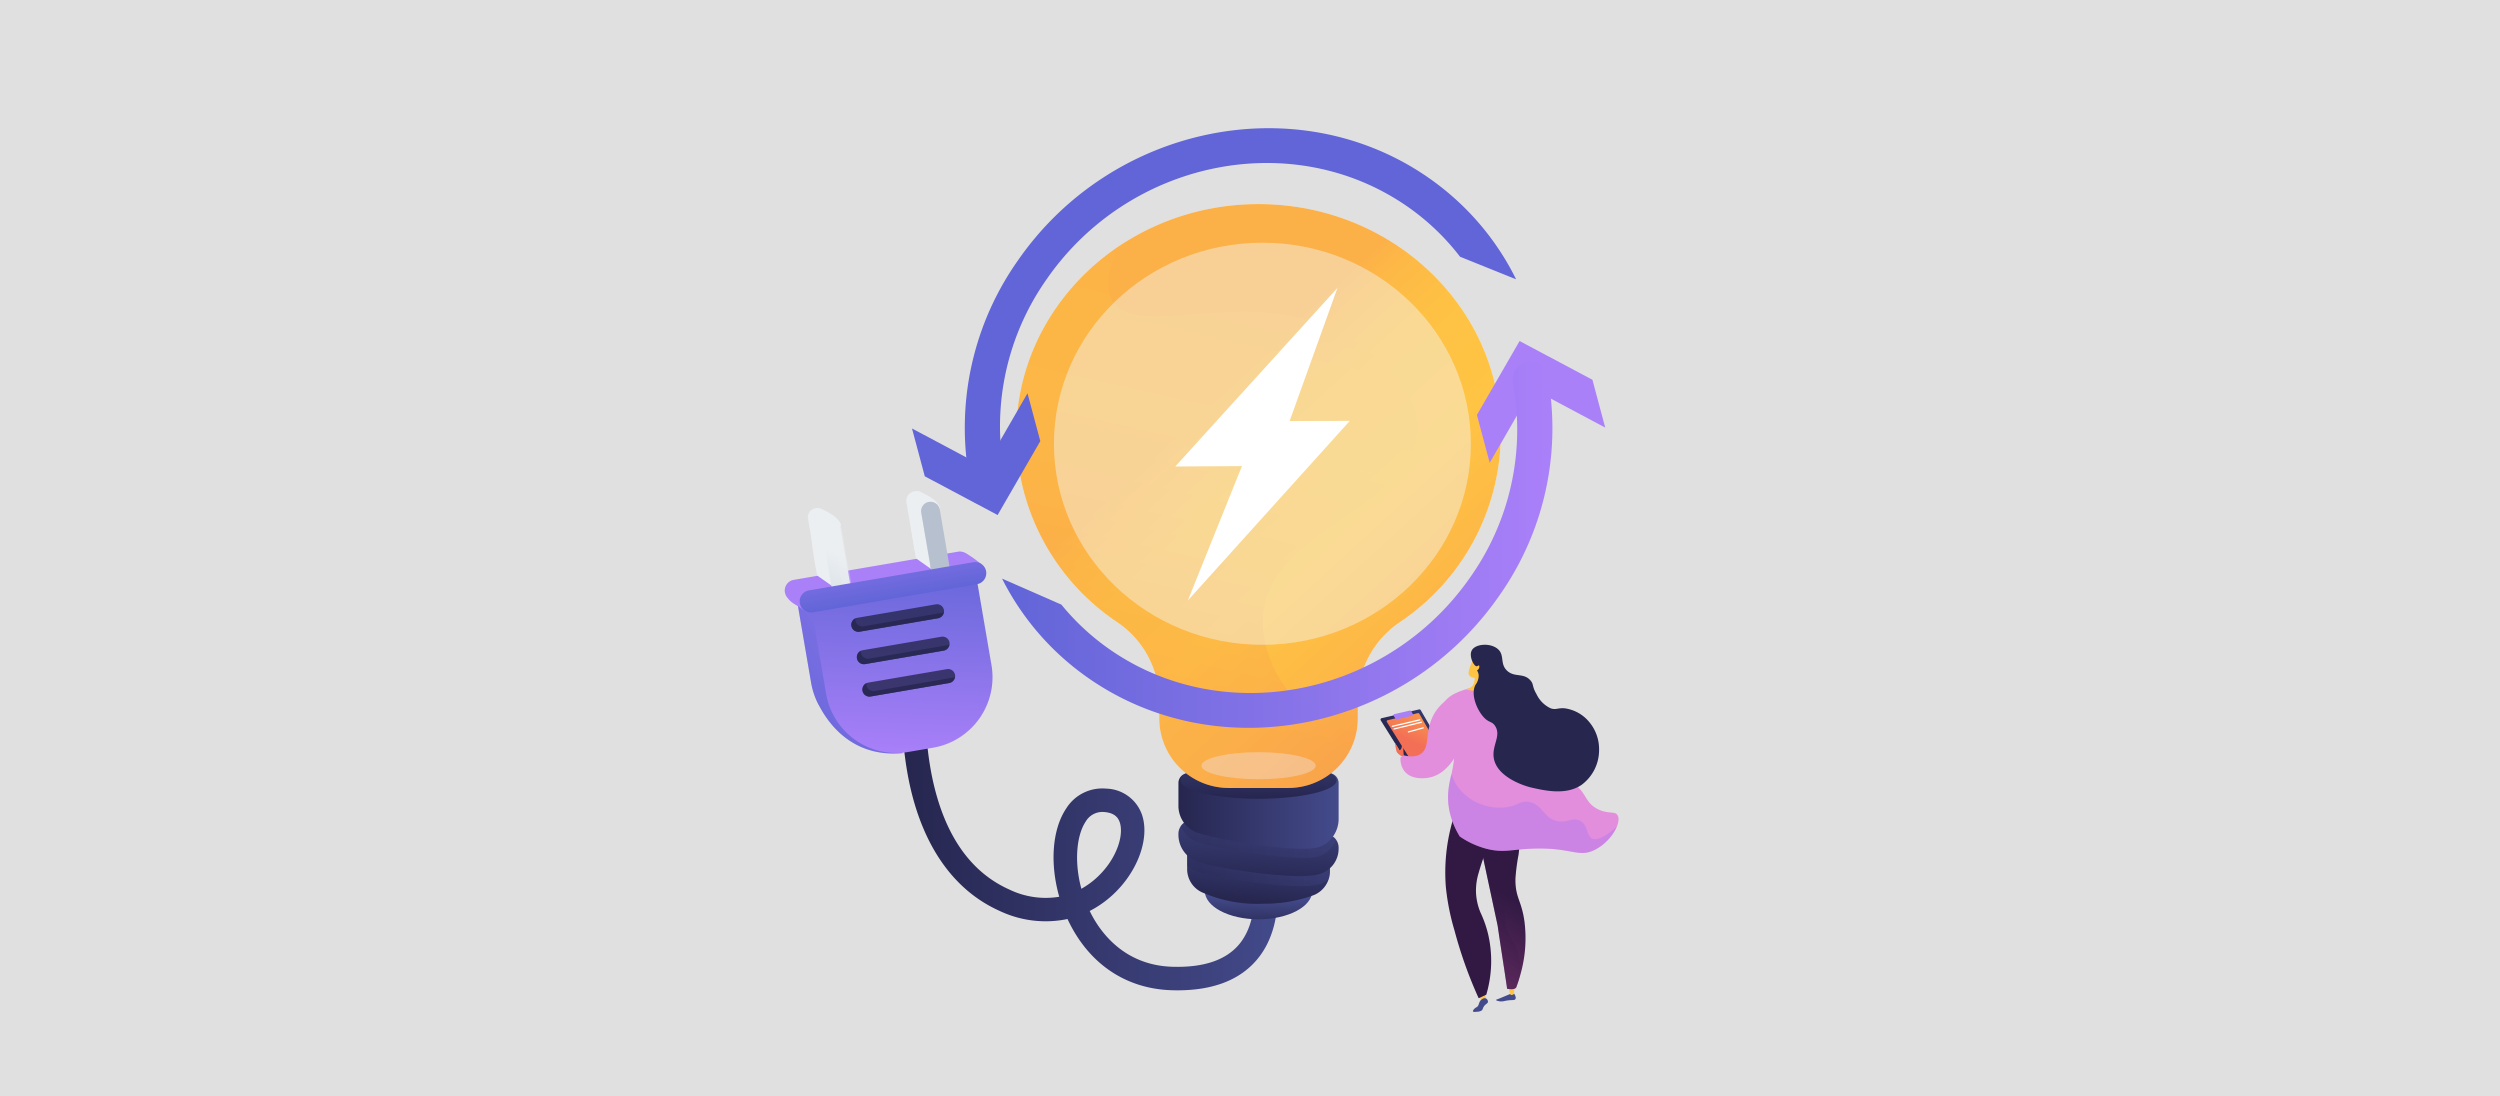<svg xmlns="http://www.w3.org/2000/svg" xmlns:xlink="http://www.w3.org/1999/xlink" width="451.826" height="198.114" viewBox="0 0 451.826 198.114">
  <rect x="0" y="0" width="451.826" height="198.114" fill="#333333" stroke="none"/>
  <defs>
    <linearGradient id="linear-gradient" x1="-7.685" y1="-2.789" x2="-8.472" y2="-9.463" gradientUnits="objectBoundingBox">
      <stop offset="0" stop-color="#444b8c"/>
      <stop offset="0.996" stop-color="#26264f"/>
    </linearGradient>
    <linearGradient id="linear-gradient-2" x1="-31.527" y1="-2.87" x2="-31.527" y2="-12.636" gradientUnits="objectBoundingBox">
      <stop offset="0" stop-color="#ffc444"/>
      <stop offset="0.996" stop-color="#f36f56"/>
    </linearGradient>
    <linearGradient id="linear-gradient-3" x1="-14.167" y1="-3.524" x2="-14.167" y2="-12.934" xlink:href="#linear-gradient-2"/>
    <linearGradient id="linear-gradient-4" x1="-7.08" y1="-2.382" x2="-8.118" y2="-6.115" xlink:href="#linear-gradient"/>
    <linearGradient id="linear-gradient-5" x1="-3.166" y1="-0.151" x2="-3.322" y2="0.807" gradientUnits="objectBoundingBox">
      <stop offset="0" stop-color="#311944"/>
      <stop offset="1" stop-color="#893976"/>
    </linearGradient>
    <linearGradient id="linear-gradient-6" x1="-3.562" y1="-0.151" x2="-3.738" y2="0.807" xlink:href="#linear-gradient-5"/>
    <linearGradient id="linear-gradient-7" x1="-0.126" y1="0.244" x2="-2.898" y2="0.21" xlink:href="#linear-gradient-5"/>
    <linearGradient id="linear-gradient-8" x1="-1.188" y1="1.208" x2="-2.28" y2="3.48" gradientUnits="objectBoundingBox">
      <stop offset="0.004" stop-color="#e38ddd"/>
      <stop offset="1" stop-color="#9571f6"/>
    </linearGradient>
    <linearGradient id="linear-gradient-9" x1="-6.419" y1="0.5" x2="-5.419" y2="0.5" xlink:href="#linear-gradient-8"/>
    <linearGradient id="linear-gradient-10" x1="-11.855" y1="-1.414" x2="-12.504" y2="-0.562" xlink:href="#linear-gradient-2"/>
    <linearGradient id="linear-gradient-11" x1="0.412" y1="-0.727" x2="-0.123" y2="0.218" xlink:href="#linear-gradient"/>
    <linearGradient id="linear-gradient-12" x1="0.532" y1="-0.829" x2="-0.039" y2="0.341" xlink:href="#linear-gradient-2"/>
    <linearGradient id="linear-gradient-13" x1="0.561" y1="-5.527" x2="0.999" y2="-7.503" gradientUnits="objectBoundingBox">
      <stop offset="0" stop-color="#aa80f9"/>
      <stop offset="0.996" stop-color="#6165d7"/>
    </linearGradient>
    <linearGradient id="linear-gradient-14" x1="2.266" y1="-3.703" x2="1.319" y2="-2.771" xlink:href="#linear-gradient-2"/>
    <linearGradient id="linear-gradient-15" x1="-2.07" y1="2.672" x2="-5.193" y2="7.613" xlink:href="#linear-gradient-8"/>
    <linearGradient id="linear-gradient-16" x1="-9.774" y1="0.739" x2="-9.472" y2="0.082" xlink:href="#linear-gradient"/>
    <linearGradient id="linear-gradient-17" y1="0.5" x2="1" y2="0.5" gradientUnits="objectBoundingBox">
      <stop offset="0.004" stop-color="#26264f"/>
      <stop offset="1" stop-color="#444b8c"/>
    </linearGradient>
    <linearGradient id="linear-gradient-18" x1="-0.755" y1="0.18" x2="0.671" y2="-0.926" gradientUnits="objectBoundingBox">
      <stop offset="0.004" stop-color="#6165d7"/>
      <stop offset="1" stop-color="#aa80f9"/>
    </linearGradient>
    <linearGradient id="linear-gradient-20" x1="-3.266" y1="-0.837" x2="-5.622" y2="0.327" gradientUnits="objectBoundingBox">
      <stop offset="0" stop-color="#ebeff2"/>
      <stop offset="0.474" stop-color="#d2d9e1"/>
      <stop offset="0.995" stop-color="#b7c0ce"/>
    </linearGradient>
    <linearGradient id="linear-gradient-21" x1="-3.115" y1="-0.704" x2="-5.405" y2="0.461" xlink:href="#linear-gradient-20"/>
    <linearGradient id="linear-gradient-22" x1="-1.715" y1="-1.959" x2="-1.724" y2="-1.207" xlink:href="#linear-gradient"/>
    <linearGradient id="linear-gradient-23" x1="-1.775" y1="-1.942" x2="-1.783" y2="-1.19" xlink:href="#linear-gradient"/>
    <linearGradient id="linear-gradient-24" x1="-1.835" y1="-1.924" x2="-1.843" y2="-1.172" xlink:href="#linear-gradient"/>
    <linearGradient id="linear-gradient-25" x1="-0.517" y1="-0.756" x2="-0.526" y2="0.052" xlink:href="#linear-gradient-18"/>
    <linearGradient id="linear-gradient-26" x1="-4.878" y1="-1.188" x2="-6.641" y2="-0.042" xlink:href="#linear-gradient-20"/>
    <linearGradient id="linear-gradient-27" x1="-4.83" y1="-0.969" x2="-6.593" y2="0.177" xlink:href="#linear-gradient-20"/>
    <linearGradient id="linear-gradient-28" x1="-4.842" y1="-0.424" x2="-5.003" y2="0.797" xlink:href="#linear-gradient-20"/>
    <linearGradient id="linear-gradient-29" x1="-4.401" y1="-0.81" x2="-7.307" y2="0.341" xlink:href="#linear-gradient-20"/>
    <linearGradient id="linear-gradient-30" x1="11.452" y1="-0.29" x2="11.291" y2="0.931" xlink:href="#linear-gradient-20"/>
    <linearGradient id="linear-gradient-31" x1="16.545" y1="-0.678" x2="13.616" y2="0.473" xlink:href="#linear-gradient-20"/>
    <linearGradient id="linear-gradient-32" x1="-0.646" y1="-0.153" x2="-0.69" y2="0.98" xlink:href="#linear-gradient-18"/>
    <linearGradient id="linear-gradient-33" x1="-0.644" y1="1.002" x2="-0.551" y2="-3.019" xlink:href="#linear-gradient-18"/>
    <linearGradient id="linear-gradient-34" x1="-1.736" y1="-1.873" x2="-1.745" y2="-1.121" xlink:href="#linear-gradient"/>
    <linearGradient id="linear-gradient-35" x1="-1.796" y1="-1.856" x2="-1.805" y2="-1.104" xlink:href="#linear-gradient"/>
    <linearGradient id="linear-gradient-36" x1="-1.856" y1="-1.839" x2="-1.865" y2="-1.087" xlink:href="#linear-gradient"/>
    <linearGradient id="linear-gradient-37" x1="-1.745" y1="-2.872" x2="-1.752" y2="-2.027" xlink:href="#linear-gradient"/>
    <linearGradient id="linear-gradient-38" x1="-1.805" y1="-2.848" x2="-1.812" y2="-2.003" xlink:href="#linear-gradient"/>
    <linearGradient id="linear-gradient-39" x1="-1.865" y1="-2.825" x2="-1.872" y2="-1.979" xlink:href="#linear-gradient"/>
    <linearGradient id="linear-gradient-40" x1="0.453" y1="1.209" x2="0.493" y2="0.605" xlink:href="#linear-gradient-17"/>
    <linearGradient id="linear-gradient-41" x1="0.341" y1="0.939" x2="0.642" y2="-0.276" xlink:href="#linear-gradient-17"/>
    <linearGradient id="linear-gradient-43" x1="0.384" y1="1.047" x2="0.649" y2="-0.416" xlink:href="#linear-gradient-17"/>
    <linearGradient id="linear-gradient-46" x1="0.475" y1="1.004" x2="0.576" y2="-0.995" xlink:href="#linear-gradient-17"/>
    <linearGradient id="linear-gradient-47" x1="0.429" y1="0.313" x2="1.075" y2="1.164" gradientUnits="objectBoundingBox">
      <stop offset="0" stop-color="#fcb148"/>
      <stop offset="0.052" stop-color="#fdb946"/>
      <stop offset="0.142" stop-color="#fec144"/>
      <stop offset="0.318" stop-color="#ffc444"/>
      <stop offset="0.485" stop-color="#fdb946"/>
      <stop offset="0.775" stop-color="#f99c4c"/>
      <stop offset="0.866" stop-color="#f8924f"/>
      <stop offset="1" stop-color="#f8924f"/>
    </linearGradient>
    <linearGradient id="linear-gradient-48" x1="0.546" y1="0.061" x2="0.39" y2="1.002" xlink:href="#linear-gradient-47"/>
    <linearGradient id="linear-gradient-49" x1="-1.181" y1="31.105" x2="-2.621" y2="35.185" xlink:href="#linear-gradient-18"/>
    <linearGradient id="linear-gradient-50" x1="0.325" y1="1.252" x2="-0.01" y2="2.607" xlink:href="#linear-gradient-18"/>
    <linearGradient id="linear-gradient-51" x1="-15.769" y1="-13.824" x2="-14.926" y2="-13.824" xlink:href="#linear-gradient-18"/>
    <linearGradient id="linear-gradient-52" x1="0" y1="0.5" x2="1" y2="0.5" xlink:href="#linear-gradient-18"/>
  </defs>
  <g id="Grupo_999306" data-name="Grupo 999306" transform="translate(-338.175 -2762.451)">
    <rect id="BG" width="451.826" height="198.114" transform="translate(338.175 2762.451)" fill="#e8e8e8" opacity="0.949"/>
    <g id="Grupo_65837" data-name="Grupo 65837" transform="translate(-16.662 2179.329)">
      <g id="Grupo_65821" data-name="Grupo 65821" transform="translate(604.344 699.649)">
        <path id="Trazado_114076" data-name="Trazado 114076" d="M2604.9,3167.98c.347.554.293.814.234.932-.175.346-.71.092-2.007.385a2.221,2.221,0,0,1-.818.057c-.322-.041-.71-.17-.7-.256,0-.031.057-.049.078-.056.356-.116,2.565-1.054,2.565-1.054Z" transform="translate(-2580.743 -3104.905)" fill="url(#linear-gradient)"/>
        <path id="Trazado_114077" data-name="Trazado 114077" d="M2640.525,3146.656l-.067,1.327s-.519.455-.717-.01a6.794,6.794,0,0,1-.237-1.269Z" transform="translate(-2616.332 -3084.883)" fill="url(#linear-gradient-2)"/>
        <path id="Trazado_114078" data-name="Trazado 114078" d="M2548.891,3166.455l.708,1.446.787-.211-.331-1.373Z" transform="translate(-2531.252 -3103.343)" fill="url(#linear-gradient-3)"/>
        <path id="Trazado_114079" data-name="Trazado 114079" d="M2535.5,3182.571c.339-.5.689-.495.726-.818a.651.651,0,0,0-.4-.634c-.339-.129-.7.166-.785.232-.558.452-.331,1.044-.869,1.367a1.522,1.522,0,0,0-.453.338c-.073.084-.253.292-.193.416.07.143.425.1.763.061a1.478,1.478,0,0,0,.791-.215C2535.336,3183.121,2535.237,3182.957,2535.5,3182.571Z" transform="translate(-2516.817 -3117.211)" fill="url(#linear-gradient-4)"/>
        <path id="Trazado_114080" data-name="Trazado 114080" d="M2553.471,2627.909a43.291,43.291,0,0,1-.268,7.855,35.3,35.3,0,0,0-.563,4.343c-.043,3.471,1.108,3.873,1.634,7.749a23.8,23.8,0,0,1-.62,9.132,24.7,24.7,0,0,1-.89,2.791c-.365.376-.979.294-1.625.218-.557-3.88-1.153-7.525-1.71-11.4l-3.723-17.408Z" transform="translate(-2528.261 -2597.813)" fill="url(#linear-gradient-5)"/>
        <path id="Trazado_114081" data-name="Trazado 114081" d="M2551.139,2660c-.557-3.88-1.153-7.525-1.71-11.4l-3.723-17.408,7.766-3.275c.011.2.017.4.026.6-3.464,3.552-3.982,6.18-3.8,7.929.22,2.121,1.469,3.078,1.5,6.177.021,2.216-.61,2.659-.445,4.646.213,2.559,1.43,3.907,2.088,5.342a9.289,9.289,0,0,1,.227,6.358c-.107.308-.209.584-.3.822C2552.4,2660.155,2551.785,2660.073,2551.139,2660Z" transform="translate(-2528.261 -2597.813)" opacity="0.3" fill="url(#linear-gradient-6)" style="mix-blend-mode: multiply;isolation: isolate"/>
        <path id="Trazado_114082" data-name="Trazado 114082" d="M2460.563,2631.251a45.83,45.83,0,0,0-3.01,7.809,11.022,11.022,0,0,0-.485,3.4,10.49,10.49,0,0,0,.834,3.805,20.223,20.223,0,0,1,1.335,3.765,21.416,21.416,0,0,1-.307,11.043l-1.375.643a78.411,78.411,0,0,1-4.36-12.213,42.487,42.487,0,0,1-1.571-7.885,33.6,33.6,0,0,1,1.77-13.691Z" transform="translate(-2439.821 -2597.831)" fill="url(#linear-gradient-7)"/>
        <path id="Trazado_114083" data-name="Trazado 114083" d="M2448.6,2250.133c-2.964.766-5.209,1.493-6.1,3.153-.942,1.753.878,2.863,1.648,6.474,1.178,5.529-1.862,7.883-.471,13.433a14.587,14.587,0,0,0,1.751,4.117,15.348,15.348,0,0,0,4.828,2.225c3.138.814,4.591.069,8.713-.036,6.742-.173,7.908,1.69,10.841.242,2.964-1.464,4.911-4.916,4.145-6.259-.458-.8-1.643-.18-3.489-1.061-2.379-1.135-2.147-2.973-4.117-4.37-2.829-2.006-5.187.452-7.609-1.3-2.45-1.768-3.118-6.506-2.38-9.421.482-1.9.327-3.918.641-5.856a1.221,1.221,0,0,0-.086-.693c-.466-1.061-2.48-1.1-4-1.124A17.3,17.3,0,0,0,2448.6,2250.133Z" transform="translate(-2431.111 -2242.663)" fill="url(#linear-gradient-8)"/>
        <path id="Trazado_114084" data-name="Trazado 114084" d="M2485.709,2529.4c-.98-.542-.623-2.339-2.076-3.157-1.349-.759-2.251.454-4.181.033-2.476-.54-2.542-2.875-4.917-3.425-1.708-.4-2.122.708-4.517.953a9.573,9.573,0,0,1-7.813-2.858,8.582,8.582,0,0,1-1.847-3.164,13.874,13.874,0,0,0-.252,7.159,14.6,14.6,0,0,0,1.751,4.117,15.356,15.356,0,0,0,4.828,2.225c3.138.814,4.591.069,8.713-.037,6.742-.173,7.908,1.69,10.841.242a8.735,8.735,0,0,0,3.99-4.172C2487.734,2529.469,2486.42,2529.8,2485.709,2529.4Z" transform="translate(-2447.538 -2494.414)" opacity="0.3" fill="url(#linear-gradient-9)" style="mix-blend-mode: multiply;isolation: isolate"/>
        <path id="Trazado_114085" data-name="Trazado 114085" d="M2513.439,2172.811a8.182,8.182,0,0,0-1.058,2.592c-.125,1.089,1.114,1.092,1.114,1.092l-.092.686a1.5,1.5,0,0,1-1.062,1.238l-.5.146s3.132.891,4.948-.219l-.5-.082a1.5,1.5,0,0,1-1.252-1.425l-.01-.3S2515.807,2173.173,2513.439,2172.811Z" transform="translate(-2496.465 -2170.506)" fill="url(#linear-gradient-10)"/>
        <g id="Grupo_65820" data-name="Grupo 65820" transform="translate(0 11.679)">
          <path id="Trazado_114086" data-name="Trazado 114086" d="M2272.13,2334.785l-4.828-8.328a.269.269,0,0,0-.3-.127l-6.755,1.578a.27.27,0,0,0-.167.406l5.6,8.958a.271.271,0,0,0,.321.111l5.937-2.144Z" transform="translate(-2260.043 -2326.322)" fill="url(#linear-gradient-11)"/>
          <path id="Trazado_114087" data-name="Trazado 114087" d="M2288.048,2344.068l-3.909-6.743a.219.219,0,0,0-.239-.1l-5.469,1.278a.219.219,0,0,0-.136.329l4.536,7.253a.218.218,0,0,0,.26.089l4.807-1.736Z" transform="translate(-2277.148 -2336.551)" fill="url(#linear-gradient-12)"/>
          <path id="Trazado_114088" data-name="Trazado 114088" d="M2301.909,2330.427l-.311-.541a.2.2,0,0,0-.215-.094l-2.813.633a.2.2,0,0,0-.127.293l.345.588a.2.2,0,0,0,.218.092l2.779-.68A.2.2,0,0,0,2301.909,2330.427Z" transform="translate(-2296.073 -2329.575)" fill="url(#linear-gradient-13)"/>
          <path id="Trazado_114089" data-name="Trazado 114089" d="M2293.315,2356.779l.013,0,4.953-1.169a.114.114,0,0,0,.085-.137.116.116,0,0,0-.137-.085l-4.953,1.169a.114.114,0,0,0,.039.224Z" transform="translate(-2291.164 -2353.609)" fill="#fff"/>
          <path id="Trazado_114090" data-name="Trazado 114090" d="M2298.4,2363.925l.014,0,4.922-1.215a.114.114,0,1,0-.054-.221l-4.922,1.215a.114.114,0,0,0,.04.224Z" transform="translate(-2295.94 -2360.275)" fill="#fff"/>
          <path id="Trazado_114091" data-name="Trazado 114091" d="M2340.922,2380l.017,0,2.677-.739a.114.114,0,0,0-.061-.22l-2.677.739a.114.114,0,0,0,.043.223Z" transform="translate(-2335.864 -2375.816)" fill="#fff"/>
        </g>
        <path id="Trazado_114092" data-name="Trazado 114092" d="M2304.8,2428.309s-1.194-.642-1.381-1.163a7.76,7.76,0,0,1-.259-1.531l.8,1.35a.766.766,0,0,0,.391-.6c.086-.481.36-.077.3.285A10.465,10.465,0,0,0,2304.8,2428.309Z" transform="translate(-2300.532 -2407.873)" fill="url(#linear-gradient-14)"/>
        <path id="Trazado_114093" data-name="Trazado 114093" d="M2327.2,2299.49a8.363,8.363,0,0,0-2.053,2.242c-1.931,3.125-.739,6.115-2.473,7.4-.5.367-1.4.717-3.134.3l-.606.408s-.367,4.07,4.491,3.713,6.642-6.629,6.642-6.629Z" transform="translate(-2315.336 -2289.449)" fill="url(#linear-gradient-15)"/>
        <path id="Trazado_114094" data-name="Trazado 114094" d="M2528.286,2138.955c.165,0,.315-.2.423-.133s.081.375-.036.582a.768.768,0,0,1-.319.3,2.022,2.022,0,0,1,.3.829,2.791,2.791,0,0,1-.565,1.767c-.9,1.623.15,4.353,1.4,5.78,1.02,1.159,1.558.756,2.151,1.688,1.154,1.813-.724,3.6-.222,5.965.762,3.6,6.277,5.027,6.506,5.083l.245.058c2.479.565,6.236,1.42,9.047-.458a7.816,7.816,0,0,0,3.2-6.391,7.638,7.638,0,0,0-1.821-5.04,6.97,6.97,0,0,0-4.4-2.431c-1.29-.1-1.581.34-2.549-.007a5.3,5.3,0,0,1-2.542-2.555c-.857-1.465-.451-1.739-1.088-2.474-1.249-1.44-2.891-.484-4.242-1.771-1.332-1.269-.375-2.807-1.669-3.914-1.334-1.142-4.044-.955-4.7.256C2526.847,2137.128,2527.78,2138.963,2528.286,2138.955Z" transform="translate(-2510.919 -2135.069)" fill="url(#linear-gradient-16)"/>
      </g>
      <path id="Trazado_114095" data-name="Trazado 114095" d="M893.82,2325.282q-.528,0-1.069-.017c-8-.247-14.509-4.469-18.333-11.888q-.251-.487-.481-.983a19.36,19.36,0,0,1-12.257-1.459c-8.352-3.73-14.025-11.858-16.405-23.505a62.519,62.519,0,0,1-1.1-16.295l4.226.372a59.3,59.3,0,0,0,1.052,15.171c2.135,10.342,6.832,17.2,13.959,20.383a15.084,15.084,0,0,0,9.032,1.311c-1.694-5.937-1.309-12.1,1.245-15.933a7.687,7.687,0,0,1,7.244-3.611,7.037,7.037,0,0,1,6.459,4.71c1.458,4.267-.787,10.381-5.339,14.538a18.684,18.684,0,0,1-4.107,2.865q.12.246.246.492c1.787,3.468,6.073,9.325,14.693,9.591,5.8.178,9.936-1.281,12.3-4.338,4.458-5.775,1.653-15.529,1.624-15.627l4.07-1.2c.143.485,3.432,11.948-2.335,19.42C905.459,2323.265,900.511,2325.282,893.82,2325.282Zm-13.584-32.238a3.482,3.482,0,0,0-3.019,1.75c-1.619,2.427-2.12,7.168-.775,12.132a14.633,14.633,0,0,0,2.748-1.981c3.633-3.317,4.981-7.706,4.186-10.033-.245-.718-.8-1.691-2.79-1.853Q880.407,2293.044,880.235,2293.044Z" transform="translate(-326.168 -1563.178)" fill="url(#linear-gradient-17)"/>
      <g id="Grupo_65830" data-name="Grupo 65830" transform="translate(496.662 671.874)">
        <path id="Trazado_114096" data-name="Trazado 114096" d="M526.64,1888.3l2.952,17.222a13.071,13.071,0,0,0,.38,1.569,0,0,0,0,1,0,0s.022.067.063.189a12.861,12.861,0,0,0,1.2,2.672c1.938,3.54,6.36,9.006,14.942,8.182-.787-.644-1.615-1.332-2.449-1.963.276-.03.545-.112.823-.16l4.406-.755a12.824,12.824,0,0,0,10.537-14.857l-2.953-17.222Z" transform="translate(-524.809 -1870.785)" fill="url(#linear-gradient-18)"/>
        <path id="Trazado_114097" data-name="Trazado 114097" d="M526.64,1888.3l2.952,17.222a13.071,13.071,0,0,0,.38,1.569,0,0,0,0,1,0,0s.022.067.063.189a12.861,12.861,0,0,0,1.2,2.672c1.938,3.54,6.36,9.006,14.942,8.182-.787-.644-1.615-1.332-2.449-1.963.276-.03.545-.112.823-.16l4.406-.755a12.824,12.824,0,0,0,10.537-14.857l-2.953-17.222Z" transform="translate(-524.809 -1870.785)" opacity="0.2" fill="url(#linear-gradient-18)" style="mix-blend-mode: multiply;isolation: isolate"/>
        <g id="Grupo_65822" data-name="Grupo 65822" transform="translate(4.187)">
          <path id="Trazado_114098" data-name="Trazado 114098" d="M566.662,1730.52l-.048.008-.048.008a1.633,1.633,0,0,0-1.31,1.947l3.321,19.375a1.7,1.7,0,0,0,1.9,1.469l.048-.008.048-.008a1.741,1.741,0,0,0,1.353-2.026L568.6,1731.91A1.679,1.679,0,0,0,566.662,1730.52Z" transform="translate(-565.228 -1727.426)" fill="url(#linear-gradient-20)"/>
          <path id="Trazado_114099" data-name="Trazado 114099" d="M857.9,1680.258l-.048.008-.048.008a1.743,1.743,0,0,0-1.439,1.969l3.322,19.375a1.8,1.8,0,0,0,2.024,1.447l.048-.008.048-.008a1.811,1.811,0,0,0,1.434-2.04l-3.321-19.375A1.75,1.75,0,0,0,857.9,1680.258Z" transform="translate(-838.562 -1680.233)" fill="url(#linear-gradient-21)"/>
        </g>
        <g id="Grupo_65823" data-name="Grupo 65823" transform="translate(9.333 18.546)">
          <path id="Trazado_114100" data-name="Trazado 114100" d="M666.251,1984.991a1.273,1.273,0,0,1-1.039,1.47l-14.218,2.438a1.273,1.273,0,0,1-1.47-1.039h0a1.273,1.273,0,0,1,1.039-1.47l14.218-2.437a1.273,1.273,0,0,1,1.47,1.039Z" transform="translate(-649.505 -1983.933)" opacity="0.8" fill="url(#linear-gradient-22)" style="mix-blend-mode: soft-light;isolation: isolate"/>
          <path id="Trazado_114101" data-name="Trazado 114101" d="M682.687,2080.864a1.273,1.273,0,0,1-1.039,1.469l-14.218,2.438a1.273,1.273,0,0,1-1.47-1.04h0a1.273,1.273,0,0,1,1.039-1.469l14.218-2.438a1.273,1.273,0,0,1,1.47,1.04Z" transform="translate(-664.937 -2073.951)" opacity="0.8" fill="url(#linear-gradient-23)" style="mix-blend-mode: soft-light;isolation: isolate"/>
          <path id="Trazado_114102" data-name="Trazado 114102" d="M699.123,2176.737a1.273,1.273,0,0,1-1.039,1.47l-14.218,2.437a1.273,1.273,0,0,1-1.47-1.039h0a1.273,1.273,0,0,1,1.039-1.47l14.218-2.437a1.273,1.273,0,0,1,1.47,1.04Z" transform="translate(-680.37 -2163.969)" opacity="0.8" fill="url(#linear-gradient-24)" style="mix-blend-mode: soft-light;isolation: isolate"/>
        </g>
        <path id="Trazado_114103" data-name="Trazado 114103" d="M532.265,1861.565a21.555,21.555,0,0,0-2.963-2.111l0,.021a1.974,1.974,0,0,0-1.351-.23l-29.621,5.078a1.965,1.965,0,0,0-1.641,2.269l.007.005a1.007,1.007,0,0,0,.1.338h0a.274.274,0,0,0,0,.03,2.041,2.041,0,0,0,.337.58,4.378,4.378,0,0,0,1.395,1.225s0,0,0,.005a2.022,2.022,0,0,0,.316.187c1.074.651,1.5,1.174,2.349,1.193.4.009,6.146-1.566,12.6-3.318l15.874-2.721a2.029,2.029,0,0,0,1.64-2.246C531.927,1861.7,532.265,1861.565,532.265,1861.565Z" transform="translate(-496.662 -1848.284)" fill="url(#linear-gradient-25)"/>
        <path id="Trazado_114104" data-name="Trazado 114104" d="M576.346,1731.514s3.551,1.332,3.8,3.12c-2.234.1-1.681,10.868-1.681,10.868l-2.621-1.854S573.013,1731.112,576.346,1731.514Z" transform="translate(-569.955 -1728.374)" fill="url(#linear-gradient-26)"/>
        <path id="Trazado_114105" data-name="Trazado 114105" d="M869.5,1681.259s3.551,1.332,3.8,3.12c-2.234.1-1.681,10.868-1.681,10.868l-2.621-1.854S866.164,1680.857,869.5,1681.259Z" transform="translate(-845.205 -1681.187)" fill="url(#linear-gradient-27)"/>
        <g id="Grupo_65829" data-name="Grupo 65829" transform="translate(2.392 1.932)">
          <g id="Grupo_65826" data-name="Grupo 65826" transform="translate(4.283)">
            <g id="Grupo_65824" data-name="Grupo 65824" transform="translate(0 3.052)">
              <path id="Trazado_114106" data-name="Trazado 114106" d="M612.671,1783.2a1.7,1.7,0,0,1-1.386,1.959h0a1.7,1.7,0,0,1-1.959-1.386l-3.334-19.445a1.7,1.7,0,0,1,1.386-1.959h0a1.7,1.7,0,0,1,1.96,1.386Z" transform="translate(-605.967 -1762.316)" fill="url(#linear-gradient-28)"/>
              <path id="Trazado_114107" data-name="Trazado 114107" d="M633.8,1763.181l3.321,19.375a1.668,1.668,0,0,1-1.441,1.89l.042-.007-3.871-22.582-.042.007A1.681,1.681,0,0,1,633.8,1763.181Z" transform="translate(-630.233 -1761.838)" opacity="0.3" fill="url(#linear-gradient-29)"/>
            </g>
            <g id="Grupo_65825" data-name="Grupo 65825" transform="translate(17.971)">
              <path id="Trazado_114108" data-name="Trazado 114108" d="M903.8,1713.276a1.7,1.7,0,0,0-1.959-1.386h0a1.7,1.7,0,0,0-1.386,1.959l3.334,19.445a1.7,1.7,0,0,0,1.96,1.386h0a1.7,1.7,0,0,0,1.386-1.959Z" transform="translate(-900.423 -1711.865)" fill="url(#linear-gradient-30)"/>
              <path id="Trazado_114109" data-name="Trazado 114109" d="M900.285,1714.167l3.322,19.375a1.624,1.624,0,0,0,1.937,1.311l.009,0-3.871-22.582-.009,0A1.636,1.636,0,0,0,900.285,1714.167Z" transform="translate(-900.26 -1712.244)" opacity="0.3" fill="url(#linear-gradient-31)"/>
            </g>
          </g>
          <path id="Trazado_114110" data-name="Trazado 114110" d="M570.762,1919.511l2.942,17.16a12.887,12.887,0,0,0,14.906,10.559l4.405-.755a12.931,12.931,0,0,0,10.589-14.93l-2.942-17.16Z" transform="translate(-568.629 -1902.018)" fill="url(#linear-gradient-32)"/>
          <path id="Rectángulo_32275" data-name="Rectángulo 32275" d="M2.015,0H32.139a2.015,2.015,0,0,1,2.015,2.015v0A2.015,2.015,0,0,1,32.14,4.031H2.015A2.015,2.015,0,0,1,0,2.015v0A2.015,2.015,0,0,1,2.015,0Z" transform="translate(0 16.352) rotate(-9.728)" fill="url(#linear-gradient-33)"/>
          <g id="Grupo_65827" data-name="Grupo 65827" transform="translate(9.636 18.52)">
            <path id="Trazado_114111" data-name="Trazado 114111" d="M710.373,2016.2a1.273,1.273,0,0,1-1.039,1.47l-14.218,2.437a1.273,1.273,0,0,1-1.47-1.039h0a1.273,1.273,0,0,1,1.039-1.47l14.218-2.437a1.273,1.273,0,0,1,1.47,1.039Z" transform="translate(-693.627 -2015.141)" opacity="0.8" fill="url(#linear-gradient-34)" style="mix-blend-mode: soft-light;isolation: isolate"/>
            <path id="Trazado_114112" data-name="Trazado 114112" d="M726.808,2112.072a1.273,1.273,0,0,1-1.039,1.469l-14.218,2.438a1.273,1.273,0,0,1-1.47-1.04h0a1.273,1.273,0,0,1,1.04-1.469l14.218-2.438a1.273,1.273,0,0,1,1.47,1.04Z" transform="translate(-709.058 -2105.159)" opacity="0.8" fill="url(#linear-gradient-35)" style="mix-blend-mode: soft-light;isolation: isolate"/>
            <path id="Trazado_114113" data-name="Trazado 114113" d="M743.244,2207.945a1.273,1.273,0,0,1-1.04,1.469l-14.218,2.438a1.273,1.273,0,0,1-1.47-1.04h0a1.273,1.273,0,0,1,1.039-1.469l14.218-2.438a1.273,1.273,0,0,1,1.47,1.04Z" transform="translate(-724.491 -2195.177)" opacity="0.8" fill="url(#linear-gradient-36)" style="mix-blend-mode: soft-light;isolation: isolate"/>
          </g>
          <g id="Grupo_65828" data-name="Grupo 65828" transform="translate(9.643 19.941)">
            <path id="Trazado_114114" data-name="Trazado 114114" d="M710.469,2038.407a1.3,1.3,0,0,1-1.079,1.117l-14.115,2.42a1.282,1.282,0,0,1-1.507-1.037,1.284,1.284,0,0,1,.71-1.367,1.138,1.138,0,0,0,0,.367,1.3,1.3,0,0,0,1.509,1.053l14.115-2.42A1.253,1.253,0,0,0,710.469,2038.407Z" transform="translate(-693.75 -2038.407)" opacity="0.8" fill="url(#linear-gradient-37)" style="mix-blend-mode: soft-light;isolation: isolate"/>
            <path id="Trazado_114115" data-name="Trazado 114115" d="M726.9,2134.28a1.3,1.3,0,0,1-1.079,1.117l-14.115,2.42a1.283,1.283,0,0,1-1.507-1.038,1.284,1.284,0,0,1,.71-1.368,1.145,1.145,0,0,0,0,.368,1.3,1.3,0,0,0,1.51,1.054l14.115-2.42A1.252,1.252,0,0,0,726.9,2134.28Z" transform="translate(-709.18 -2128.426)" opacity="0.8" fill="url(#linear-gradient-38)" style="mix-blend-mode: soft-light;isolation: isolate"/>
            <path id="Trazado_114116" data-name="Trazado 114116" d="M743.335,2230.153a1.3,1.3,0,0,1-1.079,1.117l-14.115,2.42a1.284,1.284,0,0,1-1.507-1.039,1.286,1.286,0,0,1,.71-1.369,1.149,1.149,0,0,0,0,.369,1.3,1.3,0,0,0,1.51,1.055l14.115-2.42A1.246,1.246,0,0,0,743.335,2230.153Z" transform="translate(-724.608 -2218.444)" opacity="0.8" fill="url(#linear-gradient-39)" style="mix-blend-mode: soft-light;isolation: isolate"/>
          </g>
        </g>
      </g>
      <g id="Grupo_65831" data-name="Grupo 65831" transform="translate(538.508 620.008)">
        <path id="Trazado_114117" data-name="Trazado 114117" d="M1269.482,872.589c0-23.025-19.6-41.691-43.784-41.691s-43.784,18.666-43.784,41.691a41.069,41.069,0,0,0,18.3,33.9,17.2,17.2,0,0,1,7.552,14.191v3.19a12.552,12.552,0,0,0,12.552,12.552h10.757a12.551,12.551,0,0,0,12.551-12.552v-3.19a17.2,17.2,0,0,1,7.553-14.191A41.068,41.068,0,0,0,1269.482,872.589Z" transform="translate(-1181.913 -830.898)" fill="#f4f7fa" opacity="0.75"/>
        <path id="Trazado_114118" data-name="Trazado 114118" d="M1759.291,2784.348c0,2.84-4.348,5.142-9.713,5.142s-9.713-2.3-9.713-5.142,4.348-5.142,9.713-5.142S1759.291,2781.508,1759.291,2784.348Z" transform="translate(-1705.794 -2660.231)" fill="url(#linear-gradient-40)"/>
        <path id="Trazado_114119" data-name="Trazado 114119" d="M1687.6,2712.986v5.251a4.612,4.612,0,0,0,2.615,4.169,24.607,24.607,0,0,0,11.307,2.089,25.4,25.4,0,0,0,9.019-1.573,4.689,4.689,0,0,0,2.868-4.343v-2.906Z" transform="translate(-1656.717 -2598.055)" fill="url(#linear-gradient-41)"/>
        <path id="Trazado_114120" data-name="Trazado 114120" d="M1687.6,2717.583a5.1,5.1,0,0,0,1.361.951c2.5,1.191,18.857,3.853,22.8,2.37a5.313,5.313,0,0,0,1.378-.761,4.761,4.761,0,0,0,.268-1.566v-2.906l-25.809-2.687Z" transform="translate(-1656.717 -2598.053)" opacity="0.3" fill="url(#linear-gradient-17)" style="mix-blend-mode: multiply;isolation: isolate"/>
        <path id="Trazado_114121" data-name="Trazado 114121" d="M1664.562,2654.269a2.463,2.463,0,0,0-2.719,2.45v.148a5.175,5.175,0,0,0,2.933,4.678c2.5,1.191,18.857,3.853,22.8,2.37a4.768,4.768,0,0,0,3.218-4.574v-.12a2.463,2.463,0,0,0-2.208-2.45Z" transform="translate(-1632.536 -2542.911)" fill="url(#linear-gradient-43)"/>
        <path id="Trazado_114122" data-name="Trazado 114122" d="M1694.992,2656.772l-24.028-2.5a2.458,2.458,0,0,0-2.3,1.084,5.143,5.143,0,0,0,2.517,2.64c2.5,1.191,19.554,4.2,22.8,2.668a5.638,5.638,0,0,0,2.789-2.825A2.459,2.459,0,0,0,1694.992,2656.772Z" transform="translate(-1638.938 -2542.913)" opacity="0.3" fill="url(#linear-gradient-17)" style="mix-blend-mode: multiply;isolation: isolate"/>
        <path id="Trazado_114123" data-name="Trazado 114123" d="M1663.621,2515.157a1.778,1.778,0,0,0-1.778,1.778v4.113a5.175,5.175,0,0,0,2.933,4.677c2.5,1.191,19.554,4.2,22.8,2.668a5.427,5.427,0,0,0,3.218-4.873v-6.586a1.778,1.778,0,0,0-1.779-1.778Z" transform="translate(-1632.536 -2412.307)" fill="url(#linear-gradient-17)"/>
        <path id="Trazado_114124" data-name="Trazado 114124" d="M1695.943,2484.8c0,1.843-6.321,3.338-14.119,3.338s-14.119-1.495-14.119-3.338,6.321-3.338,14.119-3.338S1695.943,2482.951,1695.943,2484.8Z" transform="translate(-1638.04 -2380.665)" fill="url(#linear-gradient-46)"/>
        <path id="Trazado_114125" data-name="Trazado 114125" d="M1269.482,872.589c0-23.025-19.6-41.691-43.784-41.691s-43.784,18.666-43.784,41.691a41.069,41.069,0,0,0,18.3,33.9,17.2,17.2,0,0,1,7.552,14.191v3.19a12.552,12.552,0,0,0,12.552,12.552h10.757a12.551,12.551,0,0,0,12.551-12.552v-3.19a17.2,17.2,0,0,1,7.553-14.191A41.068,41.068,0,0,0,1269.482,872.589Z" transform="translate(-1181.913 -830.898)" fill="url(#linear-gradient-47)"/>
        <ellipse id="Elipse_4714" data-name="Elipse 4714" cx="10.331" cy="2.443" rx="10.331" ry="2.443" transform="translate(33.453 99.056)" fill="#f4f7fa" opacity="0.5" style="mix-blend-mode: soft-light;isolation: isolate"/>
        <path id="Trazado_114126" data-name="Trazado 114126" d="M1226.492,1009.722c.938-16.069,28.027-19.829,27.911-34.18-.071-8.838-10.836-15.4-13.135-16.717-16.937-9.687-37.785,1.5-42.091-6.418a7.394,7.394,0,0,1-.283-5.339,11.451,11.451,0,0,1,2.865-5.141c-11.95,7.444-19.847,20.3-19.847,34.911a41.069,41.069,0,0,0,18.3,33.9,17.2,17.2,0,0,1,7.552,14.191v3.19a12.552,12.552,0,0,0,12.552,12.552h10.757a12.551,12.551,0,0,0,12.551-12.552v-2.551a8.236,8.236,0,0,1-5.045,1.911C1232.112,1027.43,1226.025,1017.718,1226.492,1009.722Z" transform="translate(-1181.913 -935.147)" opacity="0.3" fill="url(#linear-gradient-48)" style="mix-blend-mode: multiply;isolation: isolate"/>
        <ellipse id="Elipse_4715" data-name="Elipse 4715" cx="37.677" cy="36.336" rx="37.677" ry="36.336" transform="translate(6.807 6.98)" fill="#f4f7fa" opacity="0.44" style="mix-blend-mode: soft-light;isolation: isolate"/>
        <path id="Trazado_114127" data-name="Trazado 114127" d="M1681.731,1078.8l-29.324,32.284,12.053-.075-9.772,24.286,29.268-32.458-10.878.03Z" transform="translate(-1623.676 -1063.659)" fill="#fff"/>
      </g>
      <g id="Grupo_65836" data-name="Grupo 65836" transform="translate(519.661 606.293)">
        <g id="Grupo_65833" data-name="Grupo 65833" transform="translate(0 0)">
          <g id="Grupo_65832" data-name="Grupo 65832" transform="translate(0 47.91)">
            <path id="Trazado_114128" data-name="Trazado 114128" d="M894.167,1390.852l-7.713,13.364-13.164-7.006,2.313,8.643,13.162,7,7.714-13.358Z" transform="translate(-873.29 -1390.852)" fill="url(#linear-gradient-49)"/>
          </g>
          <path id="Trazado_114129" data-name="Trazado 114129" d="M1128.962,633.6l-10.132-4.079a42.686,42.686,0,0,0-10.658-9.84c-20.717-13.46-49.458-7.21-64.072,13.929a46.143,46.143,0,0,0-8.344,29.081,44.46,44.46,0,0,0,.744,5.93,3.311,3.311,0,0,1-2.533,3.79,3.02,3.02,0,0,1-3.72-2.324q-.414-2.149-.648-4.3a52.426,52.426,0,0,1,9.3-35.556c16.635-24.064,49.355-31.178,72.938-15.857a49.16,49.16,0,0,1,7.978,6.459A48.248,48.248,0,0,1,1128.962,633.6Z" transform="translate(-1019.78 -606.293)" fill="url(#linear-gradient-50)"/>
        </g>
        <g id="Grupo_65835" data-name="Grupo 65835" transform="translate(16.275 38.462)">
          <g id="Grupo_65834" data-name="Grupo 65834" transform="translate(85.823)">
            <path id="Trazado_114130" data-name="Trazado 114130" d="M2547.529,1258.139l7.713-13.364,13.164,7.006-2.313-8.643-13.162-7-7.714,13.358Z" transform="translate(-2545.216 -1236.137)" fill="url(#linear-gradient-51)"/>
          </g>
          <path id="Trazado_114131" data-name="Trazado 114131" d="M1229.7,1339.073c-16.638,24.064-49.359,31.175-72.941,15.853a48.949,48.949,0,0,1-7.978-6.456,48.316,48.316,0,0,1-8.976-12.433l10.724,4.7a42.712,42.712,0,0,0,9.9,8.879c20.714,13.46,49.455,7.21,64.068-13.929a46.152,46.152,0,0,0,8.344-29.084,44.468,44.468,0,0,0-.745-5.927,3.312,3.312,0,0,1,2.533-3.79,3.02,3.02,0,0,1,3.72,2.324q.414,2.149.648,4.3A52.44,52.44,0,0,1,1229.7,1339.073Z" transform="translate(-1139.803 -1293.099)" fill="url(#linear-gradient-52)"/>
        </g>
      </g>
    </g>
  </g>
</svg>
